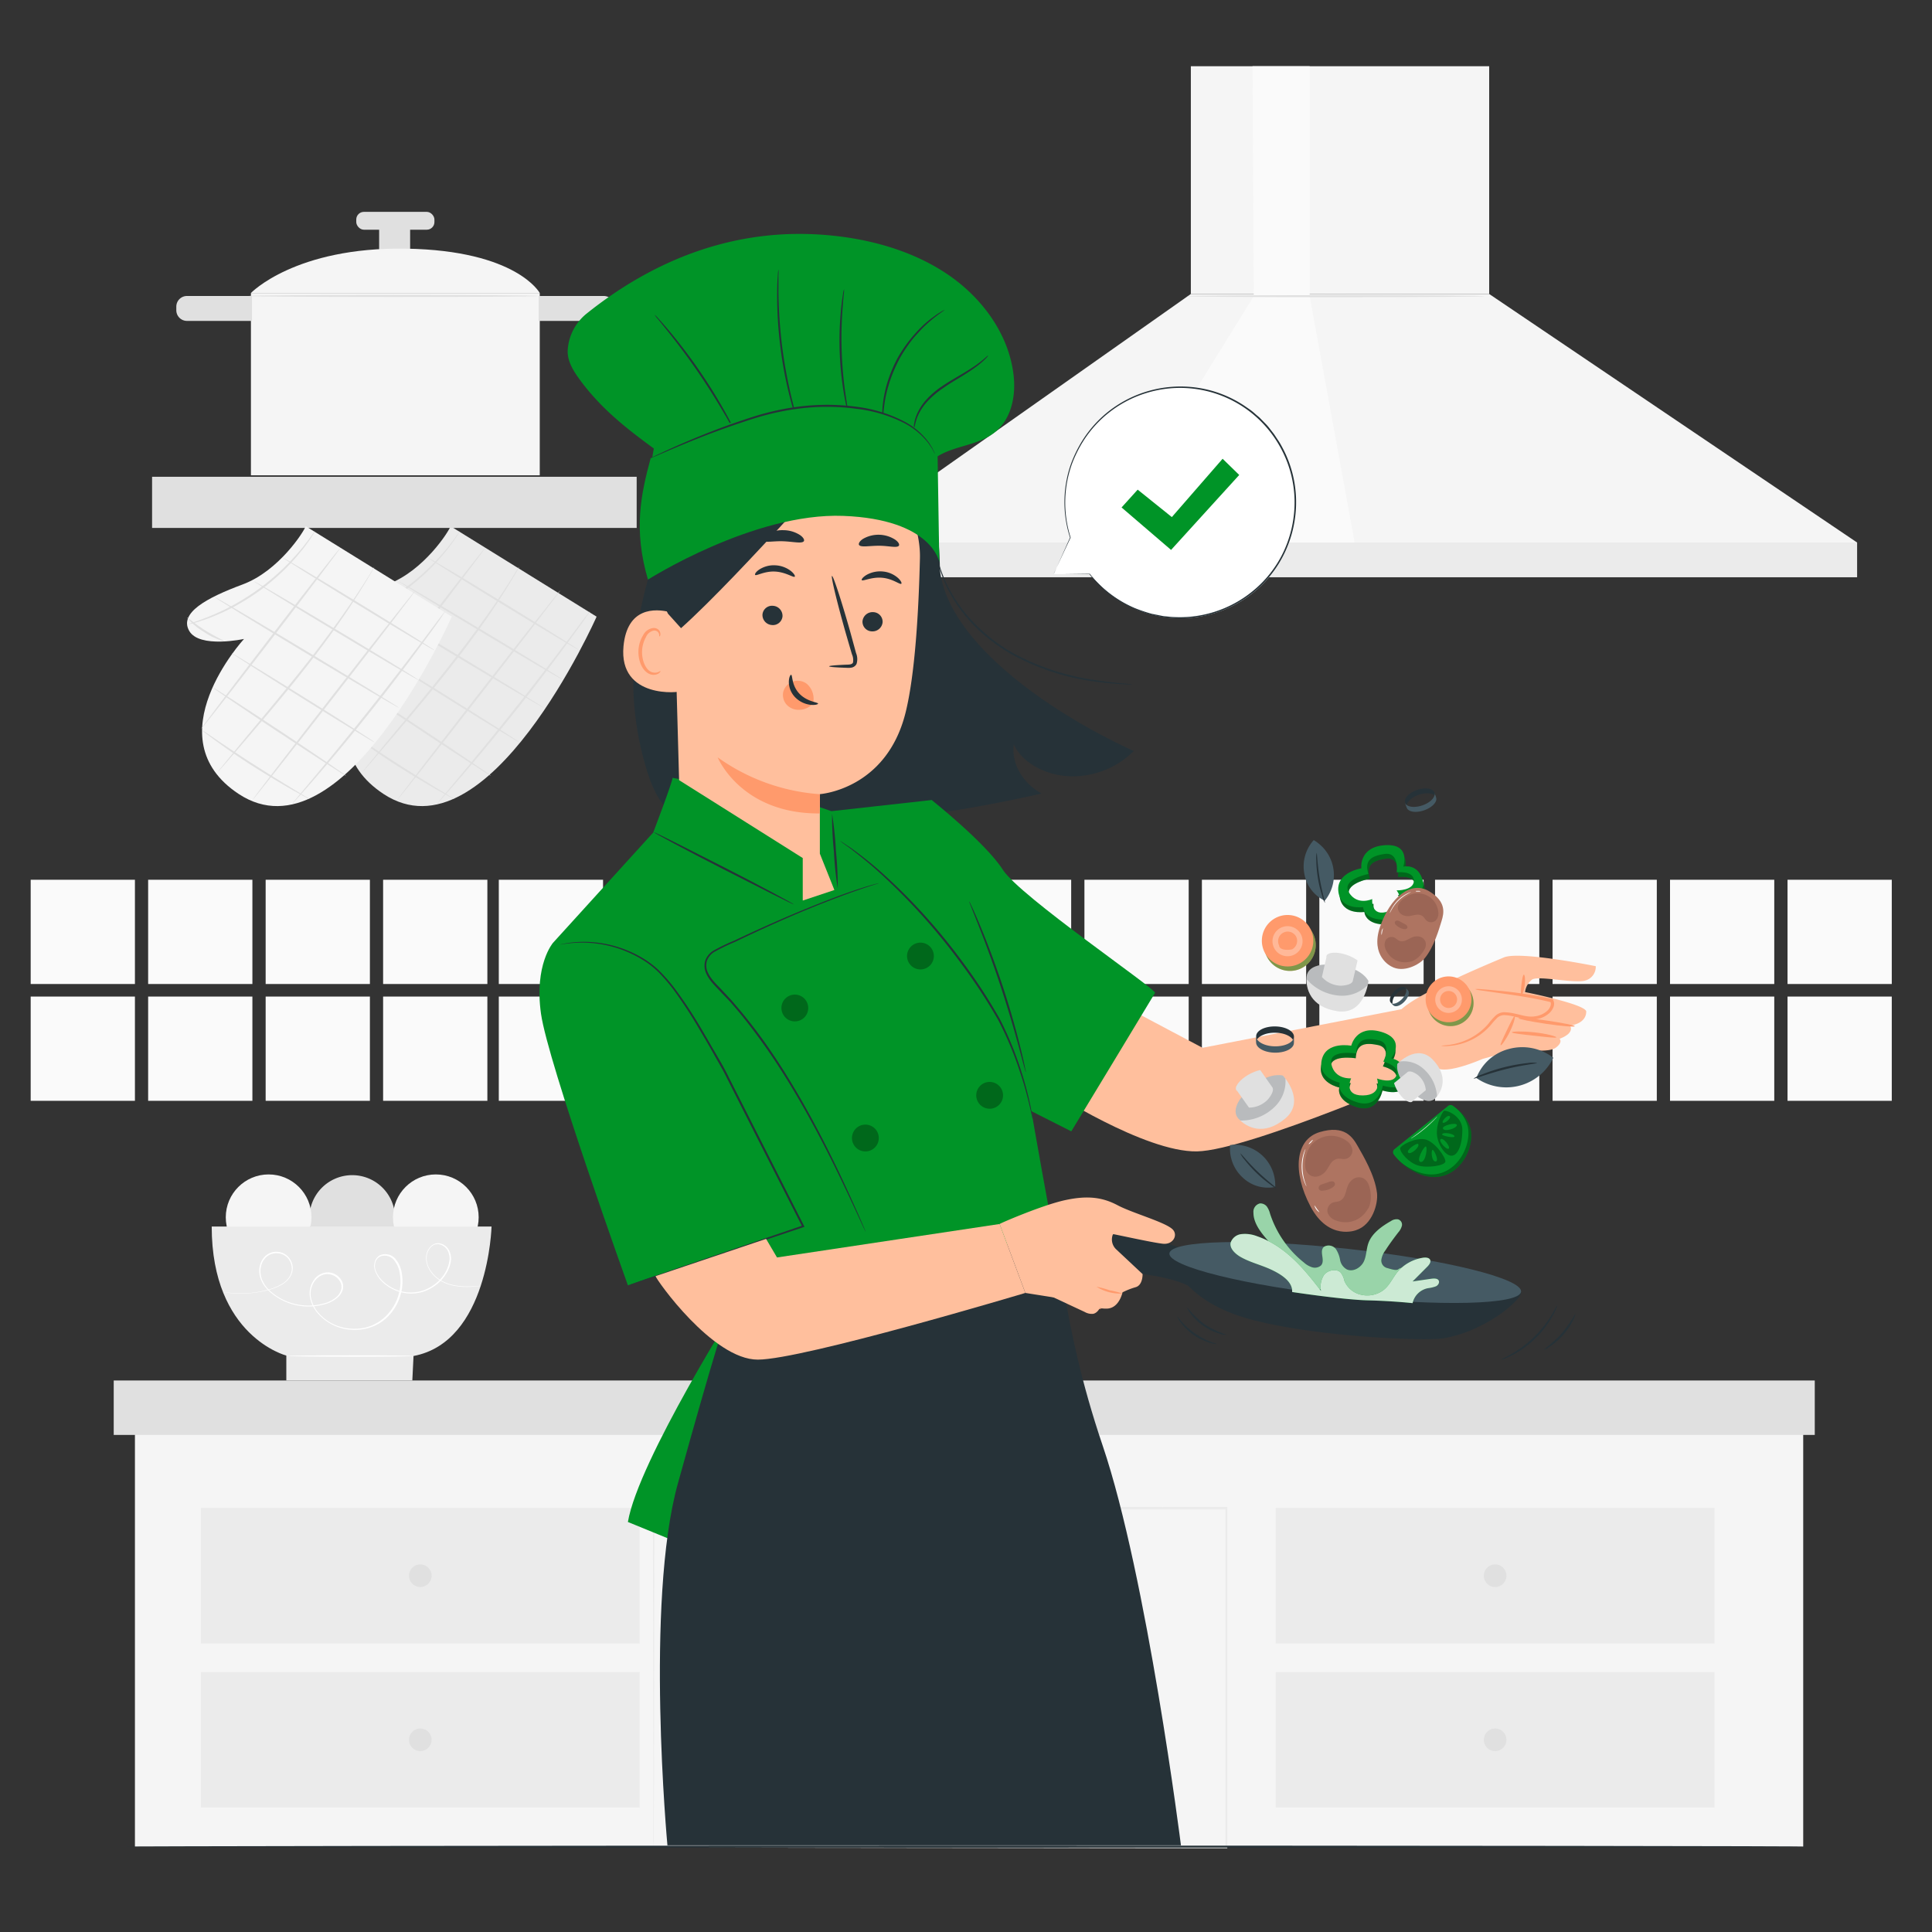<svg xmlns="http://www.w3.org/2000/svg" viewBox="0 0 500 500"><rect x="0" y="0" width="500" height="500" fill="#333333" stroke="none"/><g id="freepik--background-complete--inject-30"><path d="M116.6,136.18c-.38,1.28-6.92,11.58-16.34,15.08s-16.43,7.38-13.82,12,14.2,2.1,14.2,2.1-23.49,25.53-1.38,40.12c27,17.79,55.14-45.89,55.14-45.89Z" style="fill:#ebebeb"></path><path d="M150,168.32c-.07.12-9-5.18-19.85-11.83s-19.66-12.15-19.59-12.27,9,5.18,19.86,11.83S150,168.2,150,168.32Z" style="fill:#e0e0e0"></path><path d="M145.79,176c-.07.12-9.68-5.52-21.45-12.59s-21.25-12.9-21.18-13,9.67,5.51,21.45,12.58S145.86,175.83,145.79,176Z" style="fill:#e0e0e0"></path><path d="M140.75,183.19c-.07.12-10.85-6.22-24.08-14.16s-23.89-14.49-23.82-14.61,10.86,6.22,24.08,14.17S140.82,183.07,140.75,183.19Z" style="fill:#e0e0e0"></path><path d="M134.46,192.15c-.07.12-8.43-5-18.66-11.38S97.33,169.07,97.41,169s8.43,5,18.66,11.38S134.54,192,134.46,192.15Z" style="fill:#e0e0e0"></path><path d="M127.07,200.79c-.08.12-7.86-4.9-17.38-11.21S92.52,178.06,92.6,177.94s7.85,4.91,17.38,11.22S127.15,200.68,127.07,200.79Z" style="fill:#e0e0e0"></path><path d="M117.63,206.79a6.13,6.13,0,0,1-1.17-.55c-.75-.39-1.81-1-3.11-1.7-2.61-1.47-6.16-3.58-10-6s-7.24-4.81-9.66-6.57c-1.21-.88-2.18-1.6-2.84-2.12a7.56,7.56,0,0,1-1-.83,5.92,5.92,0,0,1,1.11.67l2.93,2c2.48,1.68,5.9,4,9.74,6.44s7.35,4.61,9.91,6.16l3,1.84A6.2,6.2,0,0,1,117.63,206.79Z" style="fill:#e0e0e0"></path><path d="M95.52,165.93a15.86,15.86,0,0,1-5.21-2.39,15.84,15.84,0,0,1-4.37-3.71c.11-.11,2,1.61,4.65,3.28S95.58,165.79,95.52,165.93Z" style="fill:#e0e0e0"></path><path d="M152.65,158.25a3.15,3.15,0,0,1-.34.55l-1.05,1.53c-.91,1.32-2.27,3.21-4,5.53-3.39,4.64-8.16,11-13.62,17.86s-10.55,12.95-14.31,17.3c-1.88,2.18-3.41,3.92-4.49,5.12l-1.25,1.36a3.08,3.08,0,0,1-.46.46,3.1,3.1,0,0,1,.39-.53l1.17-1.42,4.37-5.22c3.68-4.41,8.73-10.53,14.18-17.39s10.27-13.17,13.73-17.75l4.09-5.44c.47-.6.84-1.09,1.13-1.47A2.74,2.74,0,0,1,152.65,158.25Z" style="fill:#e0e0e0"></path><path d="M145,152.8c.11.09-9.26,12.31-20.92,27.3s-21.21,27.06-21.32,27,9.25-12.31,20.92-27.3S144.89,152.72,145,152.8Z" style="fill:#e0e0e0"></path><path d="M134.34,146.76a3,3,0,0,1-.3.61l-1,1.69c-.85,1.46-2.11,3.54-3.76,6.08-3.27,5.07-8.14,11.85-13.88,19.05s-11.15,13.54-15.07,18.12l-4.66,5.41-1.29,1.46a3,3,0,0,1-.47.48,3.39,3.39,0,0,1,.4-.55l1.21-1.51,4.54-5.52c3.84-4.65,9.22-11,14.94-18.21s10.64-13.92,14-18.93c1.68-2.5,3-4.56,3.89-6l1-1.64A3.57,3.57,0,0,1,134.34,146.76Z" style="fill:#e0e0e0"></path><path d="M125.6,141.75c.11.09-7.87,10.65-17.83,23.6s-18.12,23.37-18.23,23.28S97.41,178,107.37,165,125.48,141.66,125.6,141.75Z" style="fill:#e0e0e0"></path><path d="M119,137.46a10.24,10.24,0,0,1-.83,1.41c-.28.45-.64,1-1.09,1.6s-.93,1.31-1.53,2a56.54,56.54,0,0,1-4.44,4.95,61.59,61.59,0,0,1-6.2,5.28A60.86,60.86,0,0,1,98,157.06a56.61,56.61,0,0,1-6,2.76c-.88.36-1.7.61-2.41.85s-1.33.43-1.84.56a10.18,10.18,0,0,1-1.6.38,10.59,10.59,0,0,1,1.54-.57c.5-.16,1.11-.37,1.81-.64s1.5-.54,2.36-.92a59.3,59.3,0,0,0,6-2.84,65.17,65.17,0,0,0,6.81-4.33,60.35,60.35,0,0,0,10.66-10c.62-.71,1.12-1.4,1.58-2s.85-1.11,1.15-1.54A14.18,14.18,0,0,1,119,137.46Z" style="fill:#e0e0e0"></path><rect x="39.36" y="123.39" width="125.41" height="13.24" style="fill:#e0e0e0"></rect><path d="M79.11,136.18c-.38,1.28-6.91,11.58-16.33,15.08s-16.44,7.38-13.82,12,14.19,2.1,14.19,2.1-23.48,25.53-1.37,40.12c27,17.79,55.14-45.89,55.14-45.89Z" style="fill:#f5f5f5"></path><path d="M112.48,168.32c-.07.12-9-5.18-19.85-11.83S73,144.34,73,144.22s9,5.18,19.85,11.83S112.55,168.2,112.48,168.32Z" style="fill:#e0e0e0"></path><path d="M108.31,176c-.08.12-9.68-5.52-21.45-12.59s-21.25-12.9-21.18-13,9.67,5.51,21.44,12.58S108.38,175.83,108.31,176Z" style="fill:#e0e0e0"></path><path d="M103.27,183.19c-.08.12-10.86-6.22-24.08-14.16S55.3,154.54,55.37,154.42s10.85,6.22,24.08,14.17S103.34,183.07,103.27,183.19Z" style="fill:#e0e0e0"></path><path d="M97,192.15c-.08.12-8.43-5-18.66-11.38S59.85,169.07,59.92,169s8.43,5,18.67,11.38S97.05,192,97,192.15Z" style="fill:#e0e0e0"></path><path d="M89.59,200.79c-.08.12-7.86-4.9-17.38-11.21S55,178.06,55.11,177.94s7.86,4.91,17.38,11.22S89.66,200.68,89.59,200.79Z" style="fill:#e0e0e0"></path><path d="M80.15,206.79a6,6,0,0,1-1.18-.55c-.74-.39-1.8-1-3.11-1.7-2.6-1.47-6.16-3.58-10-6s-7.24-4.81-9.67-6.57c-1.21-.88-2.18-1.6-2.84-2.12a7,7,0,0,1-1-.83,6.33,6.33,0,0,1,1.11.67l2.93,2c2.47,1.68,5.9,4,9.74,6.44s7.35,4.61,9.91,6.16l3,1.84A6.77,6.77,0,0,1,80.15,206.79Z" style="fill:#e0e0e0"></path><path d="M58,165.93a15.86,15.86,0,0,1-5.21-2.39,15.84,15.84,0,0,1-4.37-3.71c.11-.11,2,1.61,4.64,3.28S58.1,165.79,58,165.93Z" style="fill:#e0e0e0"></path><path d="M115.17,158.25a4.23,4.23,0,0,1-.34.55l-1,1.53c-.92,1.32-2.27,3.21-4,5.53-3.39,4.64-8.17,11-13.62,17.86S85.65,196.67,81.89,201c-1.88,2.18-3.41,3.92-4.49,5.12l-1.25,1.36a3.8,3.8,0,0,1-.46.46,3.32,3.32,0,0,1,.38-.53c.31-.36.7-.84,1.18-1.42l4.36-5.22c3.69-4.41,8.74-10.53,14.19-17.39s10.27-13.17,13.73-17.75l4.09-5.44,1.13-1.47A2.74,2.74,0,0,1,115.17,158.25Z" style="fill:#e0e0e0"></path><path d="M107.52,152.8c.11.09-9.25,12.31-20.91,27.3s-21.21,27.06-21.32,27,9.25-12.31,20.91-27.3S107.41,152.72,107.52,152.8Z" style="fill:#e0e0e0"></path><path d="M96.86,146.76a3,3,0,0,1-.3.61c-.25.43-.57,1-1,1.69-.85,1.46-2.12,3.54-3.76,6.08C88.57,160.21,83.7,167,78,174.19S66.8,187.73,62.89,192.31l-4.66,5.41-1.29,1.46a3.7,3.7,0,0,1-.47.48,2.88,2.88,0,0,1,.39-.55l1.22-1.51,4.53-5.52c3.85-4.65,9.22-11,15-18.21s10.63-13.92,14-18.93c1.68-2.5,3-4.56,3.89-6l1-1.64A3.57,3.57,0,0,1,96.86,146.76Z" style="fill:#e0e0e0"></path><path d="M88.11,141.75c.11.09-7.87,10.65-17.82,23.6s-18.12,23.37-18.23,23.28S59.92,178,69.88,165,88,141.66,88.11,141.75Z" style="fill:#e0e0e0"></path><path d="M81.53,137.46a9.84,9.84,0,0,1-.84,1.41c-.28.45-.63,1-1.08,1.6s-.93,1.31-1.54,2a53.47,53.47,0,0,1-4.44,4.95,61.42,61.42,0,0,1-6.19,5.28,61.76,61.76,0,0,1-6.89,4.33,55.8,55.8,0,0,1-6,2.76c-.87.36-1.69.61-2.4.85s-1.33.43-1.84.56a10.18,10.18,0,0,1-1.6.38A10,10,0,0,1,50.2,161c.5-.16,1.11-.37,1.81-.64s1.5-.54,2.36-.92a60.35,60.35,0,0,0,6-2.84,65.17,65.17,0,0,0,6.81-4.33,64.33,64.33,0,0,0,6.16-5.2,61.51,61.51,0,0,0,4.49-4.83c.62-.71,1.12-1.4,1.59-2s.84-1.11,1.15-1.54A12.24,12.24,0,0,1,81.53,137.46Z" style="fill:#e0e0e0"></path><rect x="98.12" y="57.14" width="8.02" height="8.02" style="fill:#e0e0e0"></rect><rect x="64.94" y="75.83" width="74.75" height="47.18" style="fill:#f5f5f5"></rect><path d="M64.94,75.83s11.45-11.95,40.14-11.48,34.61,11.48,34.61,11.48Z" style="fill:#f5f5f5"></path><path d="M139.4,76.6c0,.14-16.8.25-37.52.25s-37.54-.11-37.54-.25,16.8-.26,37.54-.26S139.4,76.46,139.4,76.6Z" style="fill:#e0e0e0"></path><path d="M139.4,76.6h16.83A2.76,2.76,0,0,1,159,79.36v.93a2.76,2.76,0,0,1-2.76,2.76H139.4a0,0,0,0,1,0,0V76.6A0,0,0,0,1,139.4,76.6Z" style="fill:#e0e0e0"></path><path d="M45.63,76.6H62.46a2.76,2.76,0,0,1,2.76,2.76v.93a2.76,2.76,0,0,1-2.76,2.76H45.63a0,0,0,0,1,0,0V76.6A0,0,0,0,1,45.63,76.6Z" transform="translate(110.85 159.65) rotate(180)" style="fill:#e0e0e0"></path><rect x="92.2" y="54.83" width="20.23" height="4.62" rx="1.98" style="fill:#e0e0e0"></rect><rect x="34.92" y="362.08" width="431.75" height="115.82" style="fill:#f5f5f5"></rect><rect x="29.43" y="357.27" width="440.23" height="14.09" style="fill:#e0e0e0"></rect><rect x="51.99" y="390.26" width="113.56" height="35.07" style="fill:#ebebeb"></rect><circle cx="108.77" cy="407.79" r="2.93" style="fill:#e0e0e0"></circle><rect x="51.99" y="432.72" width="113.56" height="35.07" style="fill:#ebebeb"></rect><circle cx="108.77" cy="450.26" r="2.93" style="fill:#e0e0e0"></circle><rect x="330.16" y="390.26" width="113.56" height="35.07" style="fill:#ebebeb"></rect><circle cx="386.94" cy="407.79" r="2.93" style="fill:#e0e0e0"></circle><rect x="330.16" y="432.72" width="113.56" height="35.07" style="fill:#ebebeb"></rect><circle cx="386.94" cy="450.26" r="2.93" style="fill:#e0e0e0"></circle><path d="M169.08,478.1s0-.52,0-1.54l0-4.57c0-4,0-9.95,0-17.55,0-15.25-.07-37.23-.11-64.18v-.2h.2L317.35,390h.27v.26c0,31.1,0,60.8,0,87.84v.24h-.24l-106.84-.12L180,478.16l-8.1,0-2.08,0h-.7l.73,0h2.1l8.16,0,30.61-.06,106.68-.12-.24.24c0-27,0-56.74,0-87.84l.26.26h0l-148.27-.06.2-.2c0,26.9-.08,48.84-.1,64.06,0,7.61,0,13.55-.05,17.59l0,4.6C169.1,477.55,169.08,478.1,169.08,478.1Z" style="fill:#ebebeb"></path><path d="M102.24,315.21a11.09,11.09,0,1,1-11.08-11.08A11.08,11.08,0,0,1,102.24,315.21Z" style="fill:#e0e0e0"></path><circle cx="112.79" cy="315.03" r="11.09" style="fill:#f5f5f5"></circle><circle cx="69.52" cy="315.03" r="11.09" style="fill:#f5f5f5"></circle><path d="M54.79,317.42h72.42s-.75,29.86-20.19,33.51l-.31,6.34H74.1v-6.45S54.79,345.87,54.79,317.42Z" style="fill:#ebebeb"></path><path d="M107,350.93c0,.11-7.39.19-16.51.19S74,351,74,350.93s7.39-.19,16.51-.19S107,350.83,107,350.93Z" style="fill:#fff"></path><path d="M124.4,332.8s-.15,0-.46.06l-1.37.12a18.19,18.19,0,0,1-5.25-.26,10.69,10.69,0,0,1-3.55-1.41,8.09,8.09,0,0,1-3-3.38,6.11,6.11,0,0,1-.51-2.5,4.44,4.44,0,0,1,.92-2.55,3.11,3.11,0,0,1,1.13-.9,2.66,2.66,0,0,1,1.48-.2,3.51,3.51,0,0,1,2.42,1.78,4.71,4.71,0,0,1,.42,3.14,8.7,8.7,0,0,1-1.25,3.07,10.89,10.89,0,0,1-5.39,4.36,10.43,10.43,0,0,1-7.4-.08A11.12,11.12,0,0,1,99.23,332,7.39,7.39,0,0,1,97,328.66a3.61,3.61,0,0,1,0-2.11,2.77,2.77,0,0,1,1.33-1.69,3.46,3.46,0,0,1,4,.92,7.55,7.55,0,0,1,1.69,4,12.13,12.13,0,0,1-.13,4.41,12.9,12.9,0,0,1-4.68,7.58,11.71,11.71,0,0,1-4.16,2,13.19,13.19,0,0,1-4.69.32,12.41,12.41,0,0,1-8.13-4.22,8.78,8.78,0,0,1-2-4.11,5.88,5.88,0,0,1,.92-4.38,4.48,4.48,0,0,1,3.82-2.1,4.19,4.19,0,0,1,3.56,2.36,3.13,3.13,0,0,1,.15,2.19,4.27,4.27,0,0,1-1.14,1.82,8.29,8.29,0,0,1-3.68,1.93,15.1,15.1,0,0,1-14.4-3.6,8.32,8.32,0,0,1-2-3,5.87,5.87,0,0,1-.2-3.44,4.87,4.87,0,0,1,1.78-2.79,4.21,4.21,0,0,1,3.07-.75,4.1,4.1,0,0,1,2.65,1.46,4.38,4.38,0,0,1,1,2.69,4.33,4.33,0,0,1-.85,2.57A6.37,6.37,0,0,1,73,332.44a15.13,15.13,0,0,1-4.25,1.6,27.94,27.94,0,0,1-3.76.62,25.45,25.45,0,0,1-5.27,0,18.06,18.06,0,0,1-1.81-.27l.46.05,1.36.15a27.94,27.94,0,0,0,5.25,0,26.79,26.79,0,0,0,3.73-.66,14.7,14.7,0,0,0,4.18-1.6,6.36,6.36,0,0,0,1.84-1.64,4.06,4.06,0,0,0,.79-2.43,4.17,4.17,0,0,0-.94-2.54,3.77,3.77,0,0,0-2.48-1.35,3.94,3.94,0,0,0-2.87.7,4.62,4.62,0,0,0-1.67,2.64,5.64,5.64,0,0,0,.2,3.27,8.1,8.1,0,0,0,1.89,2.88,14.84,14.84,0,0,0,14.09,3.49,8,8,0,0,0,3.52-1.85,3.92,3.92,0,0,0,1-1.67,2.82,2.82,0,0,0-.14-1.94,3.84,3.84,0,0,0-3.25-2.15,3.55,3.55,0,0,0-2,.51,4.75,4.75,0,0,0-1.52,1.44,5.52,5.52,0,0,0-.87,4.11,8.43,8.43,0,0,0,1.92,3.93,12,12,0,0,0,7.89,4.08,12.83,12.83,0,0,0,4.54-.3,11.48,11.48,0,0,0,4-2,12.61,12.61,0,0,0,4.55-7.37,11.59,11.59,0,0,0,.13-4.27,7.2,7.2,0,0,0-1.59-3.81,3.11,3.11,0,0,0-3.6-.84,2.45,2.45,0,0,0-1.16,1.47,3.39,3.39,0,0,0,0,1.92,7.19,7.19,0,0,0,2.18,3.18,10.7,10.7,0,0,0,3.25,2,10.13,10.13,0,0,0,7.17.09,10.68,10.68,0,0,0,5.26-4.21,8.77,8.77,0,0,0,1.22-3,4.46,4.46,0,0,0-.38-3,3.28,3.28,0,0,0-2.23-1.66,2.44,2.44,0,0,0-1.34.17,2.9,2.9,0,0,0-1,.83,4.16,4.16,0,0,0-.88,2.41,5.68,5.68,0,0,0,.47,2.4,8,8,0,0,0,2.91,3.32,10.45,10.45,0,0,0,3.48,1.42,18.41,18.41,0,0,0,5.22.32l1.36-.08Z" style="fill:#fff"></path><rect x="308.19" y="17.14" width="77.21" height="58.94" style="fill:#f5f5f5"></rect><polygon points="216.91 140.4 308.19 76.08 385.4 76.08 480.61 140.4 480.61 149.36 216.91 149.36 216.91 140.4" style="fill:#f5f5f5"></polygon><rect x="216.91" y="140.4" width="263.7" height="8.97" style="fill:#ebebeb"></rect><polygon points="324.47 76.65 285.04 140.4 350.58 140.4 338.94 76.65 338.94 17.14 324.15 17.14 324.47 76.65" style="fill:#fafafa"></polygon><path d="M384.3,76.65c0,.14-17.28.26-38.6.26s-38.61-.12-38.61-.26,17.28-.26,38.61-.26S384.3,76.51,384.3,76.65Z" style="fill:#e0e0e0"></path><rect x="7.94" y="227.68" width="26.98" height="26.98" style="fill:#fafafa"></rect><rect x="7.94" y="257.91" width="26.98" height="26.98" style="fill:#fafafa"></rect><rect x="38.34" y="227.68" width="26.98" height="26.98" style="fill:#fafafa"></rect><rect x="38.34" y="257.91" width="26.98" height="26.98" style="fill:#fafafa"></rect><rect x="68.75" y="227.68" width="26.98" height="26.98" style="fill:#fafafa"></rect><rect x="68.75" y="257.91" width="26.98" height="26.98" style="fill:#fafafa"></rect><rect x="99.15" y="227.68" width="26.98" height="26.98" style="fill:#fafafa"></rect><rect x="99.15" y="257.91" width="26.98" height="26.98" style="fill:#fafafa"></rect><rect x="129.09" y="227.68" width="26.98" height="26.98" style="fill:#fafafa"></rect><rect x="129.09" y="257.91" width="26.98" height="26.98" style="fill:#fafafa"></rect><rect x="159.49" y="227.68" width="26.98" height="26.98" style="fill:#fafafa"></rect><rect x="159.49" y="257.91" width="26.98" height="26.98" style="fill:#fafafa"></rect><rect x="189.9" y="227.68" width="26.98" height="26.98" style="fill:#fafafa"></rect><rect x="189.9" y="257.91" width="26.98" height="26.98" style="fill:#fafafa"></rect><rect x="220.3" y="227.68" width="26.98" height="26.98" style="fill:#fafafa"></rect><rect x="220.3" y="257.91" width="26.98" height="26.98" style="fill:#fafafa"></rect><rect x="250.24" y="227.68" width="26.98" height="26.98" style="fill:#fafafa"></rect><rect x="250.24" y="257.91" width="26.98" height="26.98" style="fill:#fafafa"></rect><rect x="280.65" y="227.68" width="26.98" height="26.98" style="fill:#fafafa"></rect><rect x="280.65" y="257.91" width="26.98" height="26.98" style="fill:#fafafa"></rect><rect x="311.05" y="227.68" width="26.98" height="26.98" style="fill:#fafafa"></rect><rect x="311.05" y="257.91" width="26.98" height="26.98" style="fill:#fafafa"></rect><rect x="341.45" y="227.68" width="26.98" height="26.98" style="fill:#fafafa"></rect><rect x="341.45" y="257.91" width="26.98" height="26.98" style="fill:#fafafa"></rect><rect x="371.39" y="227.68" width="26.98" height="26.98" style="fill:#fafafa"></rect><rect x="371.39" y="257.91" width="26.98" height="26.98" style="fill:#fafafa"></rect><rect x="401.8" y="227.68" width="26.98" height="26.98" style="fill:#fafafa"></rect><rect x="401.8" y="257.91" width="26.98" height="26.98" style="fill:#fafafa"></rect><rect x="432.2" y="227.68" width="26.98" height="26.98" style="fill:#fafafa"></rect><rect x="432.2" y="257.91" width="26.98" height="26.98" style="fill:#fafafa"></rect><rect x="462.61" y="227.68" width="26.98" height="26.98" style="fill:#fafafa"></rect><rect x="462.61" y="257.91" width="26.98" height="26.98" style="fill:#fafafa"></rect></g><g id="freepik--Table--inject-30"><path d="M468.62,477.9c0,.14-97.89.26-218.61.26S31.38,478,31.38,477.9s97.86-.26,218.63-.26S468.62,477.76,468.62,477.9Z" style="fill:#263238"></path></g><g id="freepik--speech-bubble--inject-30"><path d="M272.66,148.58l9.36-.05a29.94,29.94,0,1,0-5-9.47h0Z" style="fill:#fff"></path><path d="M272.66,148.58s.11-.21.3-.63l.85-1.82c.75-1.61,1.85-4,3.27-7l-.16,0h0a.1.1,0,0,0,.13,0,.11.11,0,0,0,0-.11,29.81,29.81,0,0,1-.81-14.69,29.48,29.48,0,0,1,1.24-4.43,33.2,33.2,0,0,1,2.1-4.46,29.58,29.58,0,0,1,17.16-13.75,29.57,29.57,0,0,1,34.57,14,29.5,29.5,0,0,1,3.72,13.79,30.26,30.26,0,0,1-2.86,13.34,29.19,29.19,0,0,1-7.92,10.12,29.78,29.78,0,0,1-21.28,6.7l-1.26-.13a7.27,7.27,0,0,1-1.24-.18l-2.4-.48a40.32,40.32,0,0,1-4.39-1.48,29.79,29.79,0,0,1-11.64-8.87.09.09,0,0,0-.07,0l-6.93.09-1.81,0-.62,0H275l7,0-.07,0a29.7,29.7,0,0,0,11.67,9,43.36,43.36,0,0,0,4.43,1.52l2.42.5a7.24,7.24,0,0,0,1.25.18l1.28.13a30.07,30.07,0,0,0,10.88-1.09,30.41,30.41,0,0,0,10.66-5.62,29.47,29.47,0,0,0,8-10.25,30.49,30.49,0,0,0,2.91-13.52,29.85,29.85,0,0,0-3.76-14,15.36,15.36,0,0,0-.94-1.56l-1-1.51L328.67,111a12.69,12.69,0,0,0-1.17-1.36l-1.25-1.28c-.4-.44-.89-.78-1.33-1.18s-.89-.78-1.36-1.12l-1.45-1a29.6,29.6,0,0,0-12.69-4.78A30.17,30.17,0,0,0,286.24,107a29.81,29.81,0,0,0-6.89,8.32,33.17,33.17,0,0,0-2.1,4.51,28.84,28.84,0,0,0-1.23,4.48,29.75,29.75,0,0,0,.9,14.8l.17-.08h0a.09.09,0,0,0-.13,0,.08.08,0,0,0,0,0l-3.19,7.15c-.35.79-.62,1.4-.8,1.82S272.66,148.58,272.66,148.58Z" style="fill:#263238"></path><polygon points="290.26 131.33 294.43 126.72 303.27 133.82 316.41 118.73 320.71 122.92 303.07 142.32 290.26 131.33" style="fill:#009427"></polygon></g><g id="freepik--Character--inject-30"><path d="M243.09,145.48,167.69,150c-4.69,16.74-5.37,32.9-.24,49.48,1.47,4.73,3.63,9.73,8.6,12.48,4.45,2.46,10.23,2.61,15.65,2.55a368.86,368.86,0,0,0,77.87-9.14c-5-2.77-7.86-7.84-7.2-12.73,2.15,4.78,8.28,8.06,14.6,8.26a22.35,22.35,0,0,0,16.44-6.54C272,184.57,243.6,165.41,243.09,145.48Z" style="fill:#263238"></path><path d="M293,177.13a2.48,2.48,0,0,1-.65,0c-.43,0-1.06,0-1.88-.06-1.63-.08-4-.26-6.88-.65a61.27,61.27,0,0,1-21.62-7A44.79,44.79,0,0,1,252,161.8a38.19,38.19,0,0,1-6.12-8.23,31.74,31.74,0,0,1-2.67-6.38,16.56,16.56,0,0,1-.46-1.82,5.1,5.1,0,0,1-.12-.64s.27.86.77,2.4a34.21,34.21,0,0,0,2.81,6.26,38.81,38.81,0,0,0,6.14,8.08,45.21,45.21,0,0,0,9.85,7.56,63.22,63.22,0,0,0,21.42,7c2.87.44,5.21.68,6.84.82l1.86.16A3.16,3.16,0,0,1,293,177.13Z" style="fill:#263238"></path><path d="M306,323c-.27.07-22.23-6.91-22.23-6.91l-6.91,5.45,18.83,8.18s8.31.95,12.3,3.3S306,323,306,323Z" style="fill:#263238"></path><path d="M302.64,324.36a5,5,0,0,0,.14.61c.64,2.29,3.77,10.47,16.77,15.19,15.22,5.52,48.4,7.06,53.9,6.2,10.66-1.68,20.61-10,20.2-12.07" style="fill:#263238"></path><path d="M393.65,334.29c-.37,3.38-21,3.9-46.18,1.16s-45.2-7.71-44.83-11.09,21-3.91,46.17-1.16S394,330.9,393.65,334.29Z" style="fill:#455a64"></path><path d="M361.73,331.93c1.67-1.68,4-2.68,2.8-4.63-.34.66-2,.65-2.59,1.16s-2.19-.1-3-.31a2,2,0,0,1-1.45-2.13,5.35,5.35,0,0,1,1.08-2.47c1-1.57,2.14-3.1,3.3-4.61a4.15,4.15,0,0,0,.95-1.77,1.42,1.42,0,0,0-1-1.6A2.55,2.55,0,0,0,360,316c-2.49,1.41-4.93,3.2-5.84,5.67-.57,1.55-.49,3.26-1.19,4.78s-2.69,2.82-4.37,2.09a3.52,3.52,0,0,1-1.79-2.47,7.26,7.26,0,0,0-1.1-2.84,2.39,2.39,0,0,0-3-.6c-1.48,1.12.41,3.58-.86,4.89a2.44,2.44,0,0,1-2.31.44,5.74,5.74,0,0,1-2.07-1.21,26.78,26.78,0,0,1-8.79-12.66,5.65,5.65,0,0,0-.78-1.78,2.14,2.14,0,0,0-1.84-.86,2.21,2.21,0,0,0-1.67,2.37c0,2.87,2.1,5.38,4.11,7.65l7,7.84L338.6,333l13.58,3,9.2-1.9Z" style="fill:#009427"></path><g style="opacity:0.6"><path d="M361.73,331.93c1.67-1.68,4-2.68,2.8-4.63-.34.66-2,.65-2.59,1.16s-2.19-.1-3-.31a2,2,0,0,1-1.45-2.13,5.35,5.35,0,0,1,1.08-2.47c1-1.57,2.14-3.1,3.3-4.61a4.15,4.15,0,0,0,.95-1.77,1.42,1.42,0,0,0-1-1.6A2.55,2.55,0,0,0,360,316c-2.49,1.41-4.93,3.2-5.84,5.67-.57,1.55-.49,3.26-1.19,4.78s-2.69,2.82-4.37,2.09a3.52,3.52,0,0,1-1.79-2.47,7.26,7.26,0,0,0-1.1-2.84,2.39,2.39,0,0,0-3-.6c-1.48,1.12.41,3.58-.86,4.89a2.44,2.44,0,0,1-2.31.44,5.74,5.74,0,0,1-2.07-1.21,26.78,26.78,0,0,1-8.79-12.66,5.65,5.65,0,0,0-.78-1.78,2.14,2.14,0,0,0-1.84-.86,2.21,2.21,0,0,0-1.67,2.37c0,2.87,2.1,5.38,4.11,7.65l7,7.84L338.6,333l13.58,3,9.2-1.9Z" style="fill:#fff"></path></g><path d="M365.58,337.25a5.05,5.05,0,0,1,4-3.87,8.73,8.73,0,0,0,2.06-.49c.62-.31,1-1.05.65-1.57s-1.26-.47-1.95-.37l-4.76.69,3.84-3.85c.5-.51,1-1.21.67-1.8s-1.29-.59-2-.46a10.78,10.78,0,0,0-6.3,3.5c-1.35,1.6-2.11,3.6-3.83,4.9a7,7,0,0,1-5.78,1.13,6.08,6.08,0,0,1-4.26-3.61,5.16,5.16,0,0,0-.95-2.12c-1.09-1.09-3.31-.62-4.27.56a5.63,5.63,0,0,0-.83,4.19c-4.37-5.69-9.24-11.63-16.53-14.14a8.55,8.55,0,0,0-4-.56,3.31,3.31,0,0,0-2.87,2.26c-.25,1.38,1,2.65,2.26,3.46,2.49,1.54,5.54,2.21,8.23,3.47s5.61,3.14,5.44,5.8c0,0,13.13,2,19.62,2.16S365.58,337.25,365.58,337.25Z" style="fill:#009427"></path><g style="opacity:0.8"><path d="M365.58,337.25a5.05,5.05,0,0,1,4-3.87,8.73,8.73,0,0,0,2.06-.49c.62-.31,1-1.05.65-1.57s-1.26-.47-1.95-.37l-4.76.69,3.84-3.85c.5-.51,1-1.21.67-1.8s-1.29-.59-2-.46a10.78,10.78,0,0,0-6.3,3.5c-1.35,1.6-2.11,3.6-3.83,4.9a7,7,0,0,1-5.78,1.13,6.08,6.08,0,0,1-4.26-3.61,5.16,5.16,0,0,0-.95-2.12c-1.09-1.09-3.31-.62-4.27.56a5.63,5.63,0,0,0-.83,4.19c-4.37-5.69-9.24-11.63-16.53-14.14a8.55,8.55,0,0,0-4-.56,3.31,3.31,0,0,0-2.87,2.26c-.25,1.38,1,2.65,2.26,3.46,2.49,1.54,5.54,2.21,8.23,3.47s5.61,3.14,5.44,5.8c0,0,13.13,2,19.62,2.16S365.58,337.25,365.58,337.25Z" style="fill:#fff"></path></g><path d="M317.51,345.46a5,5,0,0,1-1.89-.32,14.29,14.29,0,0,1-4.18-2,14.49,14.49,0,0,1-3.33-3.22,5.22,5.22,0,0,1-.95-1.67,26.5,26.5,0,0,0,4.58,4.47A25.88,25.88,0,0,0,317.51,345.46Z" style="fill:#263238"></path><path d="M315,347.82a5,5,0,0,1-1.9-.32,14.14,14.14,0,0,1-4.17-2,14.29,14.29,0,0,1-3.33-3.22,5.22,5.22,0,0,1-.95-1.67A19.65,19.65,0,0,0,315,347.82Z" style="fill:#263238"></path><path d="M403,337.88s-.05.29-.25.77a18,18,0,0,1-1,2,25.36,25.36,0,0,1-10.39,10.07,17.78,17.78,0,0,1-2,.9,2.61,2.61,0,0,1-.78.23c0-.08,1-.54,2.63-1.46a29,29,0,0,0,10.24-9.92C402.39,338.89,402.87,337.84,403,337.88Z" style="fill:#263238"></path><path d="M407.75,339.94a5.14,5.14,0,0,1-.66,1.77,17.52,17.52,0,0,1-2.55,3.78,17.85,17.85,0,0,1-3.43,3,5.32,5.32,0,0,1-1.68.88,43.74,43.74,0,0,0,4.72-4.24A41.72,41.72,0,0,0,407.75,339.94Z" style="fill:#263238"></path><path d="M383.68,274.05l9.28-2.57s7.67,1.15,9.65-.32,1-2.32,1-2.32c4.18-1.57,2.69-3.43,2.69-3.43s4.15-.32,4.22-3.59c.05-1.91-15.83-5.07-15.83-5.07a4.72,4.72,0,0,1,1.77-3.21c1.62-1.16,11,1.08,13.85.21a3.68,3.68,0,0,0,2.67-3.7s-19.64-4-23.78-2.27-24,10-27,14l6.61,13.77a31.84,31.84,0,0,0,3.69,1.1C375.81,277.56,383.68,274.05,383.68,274.05Z" style="fill:#ffbf9d"></path><path d="M373,270.65c0-.08.76-.06,2.11-.25a16.46,16.46,0,0,0,5.43-1.74,15.85,15.85,0,0,0,3.21-2.24,14.17,14.17,0,0,0,1.52-1.57,17.09,17.09,0,0,1,1.59-1.82,3.44,3.44,0,0,1,2.5-1.07,14.68,14.68,0,0,1,2.66.36c1.76.37,3.48,1,5.24.7a5.83,5.83,0,0,0,3.05-1.32c.81-.68,1.32-1.8.9-2.51l.25.19c-5.59-1.36-10.58-1.95-14.1-2.47l-4.14-.6a6.05,6.05,0,0,1-1.48-.32,6.48,6.48,0,0,1,1.51,0c1,.07,2.39.19,4.17.37a110.75,110.75,0,0,1,14.24,2.18l.16,0,.09.15a2.24,2.24,0,0,1,.1,2,4.06,4.06,0,0,1-1.13,1.57,6.48,6.48,0,0,1-3.51,1.54,9.08,9.08,0,0,1-2.9-.12l-2.63-.6a13.3,13.3,0,0,0-2.48-.37,2.69,2.69,0,0,0-2,.83,19.77,19.77,0,0,0-1.54,1.73,17.69,17.69,0,0,1-1.62,1.62,15.65,15.65,0,0,1-3.42,2.24,15.5,15.5,0,0,1-5.67,1.54A6.62,6.62,0,0,1,373,270.65Z" style="fill:#ff9a6c"></path><path d="M392,263c.22.08-.23,1.93-1.25,4s-2.17,3.63-2.37,3.5.61-1.81,1.6-3.87S391.77,262.88,392,263Z" style="fill:#ff9a6c"></path><path d="M402.78,268.46c0,.24-2.62-.07-5.79-.42s-5.74-.62-5.73-.87,2.62-.34,5.83,0S402.82,268.23,402.78,268.46Z" style="fill:#ff9a6c"></path><path d="M407.55,265.58c0,.24-3.32,0-7.34-.6s-7.25-1.23-7.22-1.46,3.32,0,7.34.6S407.58,265.35,407.55,265.58Z" style="fill:#ff9a6c"></path><path d="M394.37,252.24c.24,0,.41,1.2.24,2.66s-.63,2.58-.86,2.53-.17-1.22,0-2.63S394.13,252.24,394.37,252.24Z" style="fill:#ff9a6c"></path><path d="M284,256.74l27.21,14.43,53.09-10.3,7.55,15.61s-48.53,21.26-62.08,21.5-38.19-15.75-38.19-15.75Z" style="fill:#ffbf9d"></path><path d="M349.61,271.88s-6.45-1.25-7.62,3.57,4.62,6,4.62,6-1.06,3.33,4.51,5.07,6.66-4.31,6.66-4.31,5.24,1.72,5.64-1.66c.59-5-3.48-5.41-3.48-5.41s4-4.9-2.55-6.84S349.61,271.88,349.61,271.88Zm7-1.43c3.79.8,1.29,5.53,1.29,5.53s4.29,1,3.45,3.51-5.08.88-5.08.88,1.55,4.32-3.64,4.37-3.05-4.42-3.05-4.42-4.22.39-5.12-3.62,6.4-2.82,6.4-2.82C351.05,270.48,352.78,269.65,356.58,270.45Z" style="fill:#009427"></path><g style="opacity:0.3"><path d="M349.61,271.88s-6.45-1.25-7.62,3.57,4.62,6,4.62,6-1.06,3.33,4.51,5.07,6.66-4.31,6.66-4.31,5.24,1.72,5.64-1.66c.59-5-3.48-5.41-3.48-5.41s4-4.9-2.55-6.84S349.61,271.88,349.61,271.88Zm7-1.43c3.79.8,1.29,5.53,1.29,5.53s4.29,1,3.45,3.51-5.08.88-5.08.88,1.55,4.32-3.64,4.37-3.05-4.42-3.05-4.42-4.22.39-5.12-3.62,6.4-2.82,6.4-2.82C351.05,270.48,352.78,269.65,356.58,270.45Z"></path></g><path d="M349.7,270.63s-6.44-1.25-7.61,3.57,4.62,6,4.62,6-1.07,3.33,4.51,5.07,6.66-4.31,6.66-4.31,5.25,1.72,5.64-1.65c.59-5-3.48-5.41-3.48-5.41s4-4.9-2.55-6.85S349.7,270.63,349.7,270.63Zm7-1.43c3.8.81,1.3,5.54,1.3,5.54s4.29,1,3.44,3.5-5.07.88-5.07.88,1.55,4.32-3.65,4.38-3.05-4.43-3.05-4.43-4.21.39-5.11-3.62,6.39-2.81,6.39-2.81c.2-3.4,1.95-4.24,5.75-3.44Z" style="fill:#009427"></path><path d="M352.64,225.92s-6.49,1-5.94,6,6.4,4.09,6.4,4.09.13,3.49,6,3.23,4.79-6.33,4.79-6.33,5.51-.17,4.73-3.48c-1.15-4.9-5.12-3.9-5.12-3.9s2.11-6-4.73-5.56S352.64,225.92,352.64,225.92Zm6.06-3.71c3.84-.55,3.11,4.75,3.11,4.75s4.36-.55,4.43,2.12-4.47,2.56-4.47,2.56,2.94,3.53-1.93,5.36-4.38-3.12-4.38-3.12-3.83,1.81-6-1.66,5.05-4.83,5.05-4.83C353.52,224.12,354.86,222.74,358.7,222.21Z" style="fill:#009427"></path><g style="opacity:0.3"><path d="M352.64,225.92s-6.49,1-5.94,6,6.4,4.09,6.4,4.09.13,3.49,6,3.23,4.79-6.33,4.79-6.33,5.51-.17,4.73-3.48c-1.15-4.9-5.12-3.9-5.12-3.9s2.11-6-4.73-5.56S352.64,225.92,352.64,225.92Zm6.06-3.71c3.84-.55,3.11,4.75,3.11,4.75s4.36-.55,4.43,2.12-4.47,2.56-4.47,2.56,2.94,3.53-1.93,5.36-4.38-3.12-4.38-3.12-3.83,1.81-6-1.66,5.05-4.83,5.05-4.83C353.52,224.12,354.86,222.74,358.7,222.21Z"></path></g><path d="M352.31,224.72s-6.49,1-5.95,5.95,6.4,4.09,6.4,4.09.14,3.5,6,3.23,4.8-6.32,4.8-6.32,5.51-.17,4.73-3.48c-1.15-4.92-5.12-3.9-5.12-3.9s2.11-6-4.73-5.56S352.31,224.72,352.31,224.72Zm6.06-3.72c3.84-.54,3.1,4.76,3.1,4.76s4.37-.55,4.44,2.11-4.47,2.56-4.47,2.56,2.93,3.54-1.94,5.36-4.37-3.12-4.37-3.12-3.83,1.81-6-1.65,5-4.83,5-4.83c-1-3.27.39-4.65,4.24-5.19Z" style="fill:#009427"></path><path d="M342.49,249.66s-4.09.17-4.34,3.14.9,7.84,8,8.9,8-7.8,8-7.8S352.09,249.26,342.49,249.66Z" style="fill:#e0e0e0"></path><g style="opacity:0.21"><path d="M346.53,257.66a9.21,9.21,0,0,0,7.45-2.77c.12-.61.17-1,.17-1s-2.06-4.64-11.66-4.24c0,0-4.09.17-4.34,3.14a4.29,4.29,0,0,1,0,.62A12.46,12.46,0,0,0,346.53,257.66Z" style="fill:#263238"></path></g><path d="M343.28,247.72l-1.17,5.13a6.75,6.75,0,0,0,5,2.25c3-.17,3-1.29,3-1.29l1.23-5.25a11.27,11.27,0,0,0-5.52-2C342.91,246.47,343.28,247.72,343.28,247.72Z" style="fill:#e0e0e0"></path><path d="M321.11,284.23s-2.6,3.17-.55,5.34,6.44,4.55,12-.05-.5-11.14-.5-11.14S327.21,276.82,321.11,284.23Z" style="fill:#e0e0e0"></path><g style="opacity:0.21"><path d="M329.77,286.56a9.2,9.2,0,0,0,2.9-7.4c-.37-.5-.63-.79-.63-.79s-4.83-1.55-10.93,5.86c0,0-2.6,3.17-.55,5.34a3.57,3.57,0,0,1,.44.43A12.43,12.43,0,0,0,329.77,286.56Z" style="fill:#263238"></path></g><path d="M320.19,282.35l3.05,4.3a6.75,6.75,0,0,0,5-2.24c1.86-2.33,1-3.07,1-3.07l-3.1-4.42A11.33,11.33,0,0,0,321,279.7C319,281.8,320.19,282.35,320.19,282.35Z" style="fill:#e0e0e0"></path><path d="M367.13,284s2.78,1.95,4.43.14,3.38-5.59-.76-9.9-9.17,1.09-9.17,1.09S360.64,279.42,367.13,284Z" style="fill:#e0e0e0"></path><g style="opacity:0.21"><path d="M368.52,276.72a7.62,7.62,0,0,0-6.28-2,7.27,7.27,0,0,0-.61.57s-1,4.08,5.5,8.67c0,0,2.78,1.95,4.43.14.11-.13.23-.26.34-.41A10.26,10.26,0,0,0,368.52,276.72Z" style="fill:#263238"></path></g><path d="M365.63,284.92l3.37-2.78a5.59,5.59,0,0,0-2.16-4c-2-1.39-2.6-.66-2.6-.66l-3.46,2.83a9.24,9.24,0,0,0,2.6,4.12C365.25,285.9,365.63,284.92,365.63,284.92Z" style="fill:#e0e0e0"></path><path d="M350.94,318.37s-7.07,2.81-11.79-6.15-4-17.33,2.4-19.24,8.51,1.3,9.82,3.62,4.46,7.5,5,12.18C356.68,311.42,355.22,317,350.94,318.37Z" style="fill:#ae7461"></path><path d="M350.83,315.78a6.84,6.84,0,0,0,3.21-3l0,.06.05-.08.11-.17a3.17,3.17,0,0,0,.17-.37l.06-.1-.06.09a7.39,7.39,0,0,0,.31-3.67,7.49,7.49,0,0,0-.55-2.14,3,3,0,0,0-1.48-1.55,2.65,2.65,0,0,0-2.34.22,3.81,3.81,0,0,0-1.51,1.85c-.29.7-.42,1.45-.68,2.16a2.87,2.87,0,0,1-1.37,1.72c-.57.26-1.23.21-1.82.43a2.25,2.25,0,0,0-1.34,2.63,3.35,3.35,0,0,0,2.15,2A6.8,6.8,0,0,0,350.83,315.78Z" style="fill:#6f4439;opacity:0.3"></path><path d="M343.58,294a6.75,6.75,0,0,0-3.9,2l0-.06-.05.08-.14.14a2.66,2.66,0,0,1-.26.31l-.06.1.05-.08a7.54,7.54,0,0,0-1.33,3.41,7.65,7.65,0,0,0-.07,2.19,2.92,2.92,0,0,0,1,1.9,2.62,2.62,0,0,0,2.31.43,3.81,3.81,0,0,0,2-1.36c.47-.59.8-1.28,1.22-1.9a2.89,2.89,0,0,1,1.8-1.27c.61-.09,1.24.12,1.87.07a2.24,2.24,0,0,0,2-2.15,3.3,3.3,0,0,0-1.51-2.54A6.78,6.78,0,0,0,343.58,294Z" style="fill:#6f4439;opacity:0.3"></path><path d="M344.73,305.72a2.49,2.49,0,0,0-.81.17l-1.63.55c-.41.15-.89.34-1,.78a.69.69,0,0,0,.26.77,1,1,0,0,0,.82.15h-.07a5,5,0,0,0,2.5-.79,1.72,1.72,0,0,0,.55-.49.72.72,0,0,0-.6-1.14Z" style="fill:#6f4439;opacity:0.3"></path><path d="M337.87,297.36s-.18.53-.4,1.39a12.9,12.9,0,0,0,.17,6.89c.26.85.5,1.36.46,1.37a1.41,1.41,0,0,1-.19-.34,8.59,8.59,0,0,1-.41-1,11.56,11.56,0,0,1-.17-7,8.64,8.64,0,0,1,.36-1A1.16,1.16,0,0,1,337.87,297.36Z" style="fill:#fff"></path><path d="M339.78,295s-.17.32-.46.63-.56.51-.62.47.16-.32.46-.63S339.74,294.92,339.78,295Z" style="fill:#fff"></path><path d="M341.48,313.75a2.87,2.87,0,0,1-1.32-1.83,9,9,0,0,1,.65.93A8.4,8.4,0,0,1,341.48,313.75Z" style="fill:#fff"></path><path d="M360.06,250.11s-5.55-2.6-2.89-10.3,8-11.91,12.61-9.2,3.93,5.71,3.29,7.76-1.95,6.75-4.39,9.66C367.3,249.66,363.19,251.89,360.06,250.11Z" style="fill:#ae7461"></path><path d="M361.51,248.62a5.42,5.42,0,0,0,3.53.23h0l.16,0a1.63,1.63,0,0,0,.31-.11l.1,0-.08,0a6.06,6.06,0,0,0,2.32-1.85,6,6,0,0,0,.95-1.49,2.41,2.41,0,0,0,.1-1.73,2.14,2.14,0,0,0-1.42-1.25,3.08,3.08,0,0,0-1.92.13c-.57.21-1.08.55-1.64.79a2.32,2.32,0,0,1-1.77.14c-.46-.19-.8-.6-1.25-.83a1.84,1.84,0,0,0-2.29.66,2.71,2.71,0,0,0,0,2.39A5.47,5.47,0,0,0,361.51,248.62Z" style="fill:#6f4439;opacity:0.3"></path><path d="M370.3,232.37a5.45,5.45,0,0,0-3.33-1.18h0l-.07,0h-.16c-.11,0-.22,0-.33,0l-.09,0h.08a6,6,0,0,0-2.73,1.09,6.21,6.21,0,0,0-1.33,1.17,2.39,2.39,0,0,0-.57,1.63,2.14,2.14,0,0,0,1,1.59,3,3,0,0,0,1.89.41c.6-.05,1.19-.24,1.79-.33a2.3,2.3,0,0,1,1.73.35c.39.31.61.8,1,1.14a1.82,1.82,0,0,0,2.38,0,2.68,2.68,0,0,0,.66-2.3A5.45,5.45,0,0,0,370.3,232.37Z" style="fill:#6f4439;opacity:0.3"></path><path d="M364.06,239.5a1.87,1.87,0,0,0-.55-.38l-1.22-.65a1.15,1.15,0,0,0-1-.18.58.58,0,0,0-.31.59.77.77,0,0,0,.36.56l0,0a4.14,4.14,0,0,0,1.85,1,1.47,1.47,0,0,0,.59,0,.61.61,0,0,0,.46-.35A.64.64,0,0,0,364.06,239.5Z" style="fill:#6f4439;opacity:0.3"></path><path d="M365.18,230.86s-.4.2-1,.54a10.39,10.39,0,0,0-3.95,3.89c-.36.63-.53,1.05-.55,1a1.14,1.14,0,0,1,.09-.3,5.51,5.51,0,0,1,.36-.78,9.31,9.31,0,0,1,4-3.94,7.91,7.91,0,0,1,.79-.35A1.49,1.49,0,0,1,365.18,230.86Z" style="fill:#fff"></path><path d="M367.64,230.66c0,.05-.28.09-.62.08s-.61,0-.62-.1.28-.08.63-.08A1.28,1.28,0,0,1,367.64,230.66Z" style="fill:#fff"></path><path d="M357.55,242a2.31,2.31,0,0,1,.35-1.79,5.42,5.42,0,0,1-.19.89A5.67,5.67,0,0,1,357.55,242Z" style="fill:#fff"></path><path d="M337,250.48a6.67,6.67,0,1,1,2.7-9.07,6.68,6.68,0,0,1-2.7,9.07Z" style="fill:#ff9a6c"></path><g style="opacity:0.5"><path d="M337,250.48a6.67,6.67,0,1,1,2.7-9.07,6.68,6.68,0,0,1-2.7,9.07Z" style="fill:#009427"></path></g><path d="M336.37,249.33a6.66,6.66,0,1,1,2.7-9.07,6.66,6.66,0,0,1-2.7,9.07Z" style="fill:#ff9a6c"></path><g style="opacity:0.3"><path d="M335.07,247a3.89,3.89,0,1,1,1.56-5.27h0A3.89,3.89,0,0,1,335.07,247Z" style="fill:#fff"></path></g><path d="M334.4,245.69c-1.87.36-3.38-.09-3.36-1a2.48,2.48,0,0,1,4.36-2.36h0a2.47,2.47,0,0,1-1,3.35Z" style="fill:#ff9a6c"></path><path d="M372.78,254.27a5.95,5.95,0,1,1-2.7,8A5.95,5.95,0,0,1,372.78,254.27Z" style="fill:#ff9a6c"></path><g style="opacity:0.5"><path d="M372.78,254.27a5.95,5.95,0,1,1-2.7,8A5.95,5.95,0,0,1,372.78,254.27Z" style="fill:#009427"></path></g><path d="M377.69,263.85a5.93,5.93,0,1,1,2.4-8.07,5.93,5.93,0,0,1-2.4,8.07Z" style="fill:#ff9a6c"></path><g style="opacity:0.3"><path d="M371.59,257.68A3.45,3.45,0,1,1,373.9,262,3.45,3.45,0,0,1,371.59,257.68Z" style="fill:#fff"></path></g><path d="M375.94,260.6a2.2,2.2,0,1,1,.88-3,2.21,2.21,0,0,1-.88,3Z" style="fill:#ff9a6c"></path><path d="M318.36,296.3a10.17,10.17,0,0,0,3.27,8.47,9.48,9.48,0,0,0,8.39,2.41,10.45,10.45,0,0,0-9.95-10.91,10.87,10.87,0,0,0-1.71.07Z" style="fill:#455a64"></path><path d="M321,298.5c.1-.08,1.9,2.26,4.52,4.76s5,4.23,4.93,4.32a7.19,7.19,0,0,1-1.66-1,33.19,33.19,0,0,1-6.71-6.47A6.68,6.68,0,0,1,321,298.5Z" style="fill:#263238"></path><path d="M340,217.41a10.16,10.16,0,0,0-2.43,8.75,9.48,9.48,0,0,0,5.28,6.94,10.44,10.44,0,0,0-1.46-14.69,9.79,9.79,0,0,0-1.41-1Z" style="fill:#455a64"></path><path d="M340.75,220.73c.12,0,.17,3,.77,6.51s1.49,6.39,1.37,6.42a7.21,7.21,0,0,1-.72-1.8,32.58,32.58,0,0,1-1.52-9.2A6.27,6.27,0,0,1,340.75,220.73Z" style="fill:#263238"></path><path d="M402,273.75a13.15,13.15,0,0,0-11.49-2.28,12.31,12.31,0,0,0-8.43,7.51,13.52,13.52,0,0,0,18.83-3.36,13,13,0,0,0,1.09-1.87Z" style="fill:#455a64"></path><path d="M397.81,275.09c0,.17-3.76.49-8.3,1.65s-8.09,2.56-8.15,2.4a8.87,8.87,0,0,1,2.25-1.1,44.49,44.49,0,0,1,11.71-2.92A8.66,8.66,0,0,1,397.81,275.09Z" style="fill:#263238"></path><path d="M334.86,268.29c0,1.43-2.23,2.54-4.93,2.5s-4.88-1.23-4.85-2.64a9.86,9.86,0,0,0,0,1.63c0,1.42,2.15,2.61,4.84,2.65s4.91-1.07,4.94-2.49A15.14,15.14,0,0,0,334.86,268.29Z" style="fill:#455a64"></path><path d="M330,267.27c2.16,0,4,.8,4.61,1.83a1.46,1.46,0,0,0,.27-.81c0-1.42-2.15-2.61-4.85-2.65s-4.91,1.07-4.93,2.51a1.41,1.41,0,0,0,.24.82C326,268,327.82,267.23,330,267.27Z" style="fill:#263238"></path><path d="M363.69,255.63c.57.54.19,1.85-.85,2.92s-2.32,1.5-2.88,1a5.43,5.43,0,0,0,.64.63c.57.54,1.86.11,2.89-1s1.42-2.38.85-2.92A7.76,7.76,0,0,0,363.69,255.63Z" style="fill:#455a64"></path><path d="M361.45,257.21a3.08,3.08,0,0,1,2.47-1.17.8.8,0,0,0-.23-.41c-.56-.54-1.86-.12-2.89.95s-1.41,2.38-.84,2.93a.73.73,0,0,0,.42.21A3.07,3.07,0,0,1,361.45,257.21Z" style="fill:#263238"></path><path d="M371.22,205.12c.38,1.11-1,2.59-3.11,3.31s-4.1.42-4.48-.67a9.35,9.35,0,0,0,.43,1.26c.38,1.11,2.39,1.42,4.49.69s3.49-2.2,3.11-3.31A12.09,12.09,0,0,0,371.22,205.12Z" style="fill:#455a64"></path><path d="M367.17,205.7c1.68-.58,3.3-.5,4.07.12a1.19,1.19,0,0,0,0-.7c-.38-1.1-2.39-1.41-4.49-.69s-3.49,2.21-3.1,3.33a1.21,1.21,0,0,0,.41.56C364.27,207.34,365.49,206.28,367.17,205.7Z" style="fill:#263238"></path><path d="M375.5,286.89l-13.85,11.16a1.06,1.06,0,0,0-.2,1.41,12.19,12.19,0,0,0,4.23,3.58c10,5.54,16.28-4.83,14.89-10.87a9.33,9.33,0,0,0-3.83-5.32A1,1,0,0,0,375.5,286.89Z" style="fill:#009427"></path><path d="M375.5,286.89l-13.85,11.16a1.06,1.06,0,0,0-.2,1.41,12.19,12.19,0,0,0,4.23,3.58c10,5.54,16.28-4.83,14.89-10.87a9.33,9.33,0,0,0-3.83-5.32A1,1,0,0,0,375.5,286.89Z" style="opacity:0.3"></path><path d="M374.76,286.22l-13.84,11.16a1,1,0,0,0-.2,1.41,12.2,12.2,0,0,0,4.23,3.58c10,5.54,16.28-4.83,14.89-10.87a9.42,9.42,0,0,0-3.83-5.32A1,1,0,0,0,374.76,286.22Z" style="fill:#009427"></path><path d="M373.6,287.56c.36-.52,4.87,1.1,4.85,4.86s-1.08,6.58-2.75,6.67-3.75-3-3.84-5.8A10.24,10.24,0,0,1,373.6,287.56Z" style="opacity:0.3"></path><path d="M362.36,297.19c0-.73,3.83-2.81,6.35-2.34s5.45,4.64,5.35,5.75-4.82,1.76-7.17,1S362.32,298.27,362.36,297.19Z" style="opacity:0.3"></path><path d="M367,296.05c-.31-.32-3.21,1.6-2.56,2.26S367.62,296.74,367,296.05Z" style="fill:#009427"></path><path d="M370.73,297.59c.41-.11,1.84,3,.78,3S370.33,297.71,370.73,297.59Z" style="fill:#009427"></path><path d="M369,296.71c.5.1,0,4.17-1.33,4S368.51,296.61,369,296.71Z" style="fill:#009427"></path><path d="M373.43,292.05c-.25-.78,3.49-1.69,3.6-.89S373.75,293.07,373.43,292.05Z" style="fill:#009427"></path><path d="M373.4,290.55c.41.34,2.33-1.2,1.78-1.68S373,290.21,373.4,290.55Z" style="fill:#009427"></path><path d="M373.21,293.62c0,.31,3.32,1.08,3.21.42S373.29,292.85,373.21,293.62Z" style="fill:#009427"></path><path d="M372.76,294.9c-.36.58,1.66,2.83,2.18,2.35S373.29,294.06,372.76,294.9Z" style="fill:#009427"></path><path d="M372,288.93a2.43,2.43,0,0,1-.23.28l-.67.69c-.57.58-1.39,1.36-2.34,2.15s-1.86,1.47-2.53,1.93l-.81.53a1.19,1.19,0,0,1-.31.17l.28-.22c.21-.14.47-.33.78-.56.66-.47,1.56-1.15,2.51-1.94s1.77-1.56,2.36-2.12l.69-.67Z" style="fill:#fff"></path><path d="M241.15,207.07s13.94,11.08,18.37,18,39.89,31,39.4,31.89-21.67,35.83-21.67,35.83l-11.77-5.95L241.15,208.3" style="fill:#009427"></path><path d="M191.61,336.28S165.17,378,162.5,393.89l29.11,11.91Z" style="fill:#009427"></path><path d="M174.05,201.31c0,1.05-5,14.15-5,14.15L143.12,244l50.06,81.52,5,12.32,77.06-4.46s-11-58.45-11.79-68.15-22.28-58.19-22.28-58.19l-26,2.89-7.6-2.62Z" style="fill:#009427"></path><path d="M190,336.68c-1-.39-6,16.44-14.56,47.22s-2.71,93.67-2.71,93.67h132.9s-8.79-69.63-20.27-103.48c-11.33-33.42-10.73-54.41-13.25-54.19S190,336.68,190,336.68Z" style="fill:#263238"></path><path d="M267.26,289.69s0-.07-.07-.22l-.15-.66c-.12-.59-.3-1.45-.56-2.55-.52-2.21-1.33-5.39-2.64-9.23a88.71,88.71,0,0,0-5.52-13.09,145.54,145.54,0,0,0-9.55-14.56,159.13,159.13,0,0,0-21.13-23.53c-3-2.74-5.6-4.73-7.39-6.13l-2.12-1.53-.54-.41c-.12-.09-.18-.15-.17-.15l.2.11.57.36,2.18,1.46c1.83,1.35,4.48,3.3,7.51,6a151,151,0,0,1,21.31,23.5,139.6,139.6,0,0,1,9.55,14.64,86.66,86.66,0,0,1,5.45,13.2,90.11,90.11,0,0,1,2.49,9.3c.23,1.12.38,2,.46,2.58,0,.27.08.49.1.67A.8.8,0,0,1,267.26,289.69Z" style="fill:#263238"></path><path d="M143.12,244s-4.9,5.64-3.11,18.35,22.49,70.3,22.49,70.3l45.36-15.3-24-47.79-16.65-20.88Z" style="fill:#009427"></path><path d="M265.47,277.49a2,2,0,0,1-.16-.45l-.36-1.31c-.33-1.22-.76-2.84-1.29-4.82-1.11-4.07-2.72-9.67-4.74-15.78s-4.08-11.56-5.62-15.48c-.75-1.91-1.38-3.47-1.84-4.65-.2-.5-.36-.92-.49-1.26a1.48,1.48,0,0,1-.14-.46,2.37,2.37,0,0,1,.23.41l.58,1.23c.5,1.07,1.19,2.64,2,4.59,1.63,3.89,3.74,9.34,5.77,15.46s3.59,11.75,4.6,15.85c.51,2.05.9,3.71,1.14,4.87.1.53.19,1,.26,1.33A1.41,1.41,0,0,1,265.47,277.49Z" style="fill:#263238"></path><path d="M162.5,332.68s.07,0,.21-.1l.63-.23,2.48-.88,9.34-3.22,32.62-11.1-.14.34c-3.87-7.64-8.13-16-12.59-24.81l-6.89-13.61c-1.06-2.22-2.33-4.28-3.48-6.35s-2.33-4.07-3.48-6a114.8,114.8,0,0,0-7-10.74,44.47,44.47,0,0,0-3.78-4.38,22.53,22.53,0,0,0-4.2-3.26,30,30,0,0,0-15.33-4.39,32.23,32.23,0,0,0-4.39.27l-1.13.18-.39.05a1.59,1.59,0,0,1,.38-.1l1.13-.23a29.08,29.08,0,0,1,4.4-.38A29.8,29.8,0,0,1,166.39,248a23.25,23.25,0,0,1,4.29,3.29,45.2,45.2,0,0,1,3.85,4.41,115.78,115.78,0,0,1,7.09,10.75c1.15,1.95,2.32,4,3.49,6s2.44,4.14,3.5,6.36l6.9,13.61,12.57,24.83.12.25-.26.09-32.69,10.92-9.38,3.09-2.5.81-.65.19Z" style="fill:#263238"></path><path d="M205.48,234.08c-.06.12-8.23-4-18.24-9.11s-18.07-9.45-18-9.58,8.23,4,18.25,9.11S205.55,234,205.48,234.08Z" style="fill:#263238"></path><path d="M215.34,210.61a92.3,92.3,0,0,1,1,9.64,92.43,92.43,0,0,1,.47,9.68,87.17,87.17,0,0,1-1-9.64A87.45,87.45,0,0,1,215.34,210.61Z" style="fill:#263238"></path><path d="M227.43,228.58l-.32.12-1,.31c-.84.26-2.06.66-3.64,1.2-3.15,1.08-7.67,2.75-13.17,5s-12,5.15-19.08,8.55a53.68,53.68,0,0,0-5.4,2.62,4.52,4.52,0,0,0-1.85,2.23,4.21,4.21,0,0,0,.17,2.94c.81,1.92,2.5,3.38,4,5l2.28,2.46,2.2,2.59a132.56,132.56,0,0,1,8,10.63c2.43,3.54,4.6,7.07,6.6,10.46,4,6.81,7.23,13.12,9.84,18.48S220.65,311,222,314l1.52,3.52c.16.39.28.69.38.92a1.69,1.69,0,0,1,.11.32,1.81,1.81,0,0,1-.16-.3c-.11-.22-.25-.52-.43-.9-.38-.82-.92-2-1.6-3.48-1.4-3-3.43-7.39-6.07-12.73s-5.92-11.62-9.92-18.4c-2-3.37-4.19-6.89-6.61-10.41s-5.06-7.09-7.95-10.59l-2.19-2.57L186.8,257c-1.46-1.62-3.2-3.1-4.08-5.18a4.67,4.67,0,0,1-.18-3.29,5,5,0,0,1,2.05-2.48,50.59,50.59,0,0,1,5.48-2.64c7.11-3.38,13.62-6.23,19.14-8.47S219.28,231,222.46,230c1.58-.51,2.82-.89,3.67-1.11l1-.26A1.17,1.17,0,0,1,227.43,228.58Z" style="fill:#263238"></path><circle cx="205.7" cy="260.87" r="3.47" style="opacity:0.3"></circle><circle cx="238.21" cy="247.42" r="3.47" style="opacity:0.3"></circle><path d="M227.43,294.51a3.47,3.47,0,1,1-3.47-3.46A3.47,3.47,0,0,1,227.43,294.51Z" style="opacity:0.3"></path><circle cx="256.12" cy="283.47" r="3.47" style="opacity:0.3"></circle><path d="M280.41,337.45a36,36,0,0,1,4.7,1.28,7,7,0,0,1-4.7-1.28Z" style="fill:#ff9a6c"></path><path d="M169.66,330.26c.17.9,14.77,21.61,26.45,21.61s69.25-17.26,69.25-17.26l-6.66-17.84-57.61,8.66-2.83-4.81Z" style="fill:#ffbf9d"></path><path d="M258.7,316.77c.3-.25,11-4.87,16.89-6.16s9.76-.75,13.65,1.31,12.41,4.38,14.26,6.27c1.41,1.44.12,3.94-2.5,3.69s-12.69-2.51-12.9-2.48c0,0-.1.11-.16.27a3.49,3.49,0,0,0,.94,3.67l6.82,6.39s.1,2.86-1.79,3.39a19.43,19.43,0,0,0-3.41,1.34s-.77,3.87-3.76,4.19-12.05-2.57-12.48-2.63l-8.9-1.41Z" style="fill:#ffbf9d"></path><path d="M283.78,333a25.5,25.5,0,0,1,3.35.91,25.46,25.46,0,0,1,3.37.85,11.28,11.28,0,0,1-6.72-1.76Z" style="fill:#ff9a6c"></path><path d="M271,335l9.7,4.52a3.7,3.7,0,0,0,2.2.5c1.12-.23,1.75-1.4,2.22-2.45" style="fill:#ffbf9d"></path><path d="M176.39,120.83c10-7.7,20.18-9,33-8.86,7.24.11,8.36-4,13.53-2.47a22.85,22.85,0,0,1,12.75,9c3.53,5.32,6.44,11.25,6.94,17.61.51,6.52,1,13.09.32,19.6a1.36,1.36,0,0,1,0,.2,22.62,22.62,0,0,1-19.4,19.78l-4.11.57c-9.24,0-18.6,0-27.53-2.35s-13.14,21.54-16.51,13C164,158,166.23,128.62,176.39,120.83Z" style="fill:#263238"></path><path d="M213.42,114.74l-6.67-1-26,9.38a7.15,7.15,0,0,0-7,6.67l2,72.11,32,20.16v11l8.19-2.73-3.76-9.4c0-6.79,0-15.41,0-15.41s17.21-1.13,22.18-21.09c2.47-9.93,3.4-26.47,3.72-40C238.36,132.22,228.49,115.28,213.42,114.74Z" style="fill:#ffbf9d"></path><path d="M228.42,161a2.62,2.62,0,0,1-2.73,2.4,2.5,2.5,0,0,1-2.48-2.57,2.62,2.62,0,0,1,2.73-2.41A2.5,2.5,0,0,1,228.42,161Z" style="fill:#263238"></path><path d="M233.26,151.07c-.35.31-2.19-1.32-5-1.55s-5,1-5.23.61c-.14-.16.24-.74,1.19-1.32a7.16,7.16,0,0,1,4.23-.91,6.83,6.83,0,0,1,3.93,1.66C233.19,150.29,233.43,150.93,233.26,151.07Z" style="fill:#263238"></path><path d="M214.58,172.44c0-.16,1.76-.31,4.61-.43.72,0,1.41-.09,1.57-.57a3.68,3.68,0,0,0-.29-2.15c-.53-1.79-1.07-3.66-1.64-5.62-2.26-8-3.83-14.52-3.51-14.61s2.42,6.31,4.68,14.3l1.54,5.64a4.12,4.12,0,0,1,.13,2.83,1.82,1.82,0,0,1-1.26.94,4.83,4.83,0,0,1-1.23.06C216.34,172.74,214.58,172.6,214.58,172.44Z" style="fill:#263238"></path><path d="M212.21,205.54A51.74,51.74,0,0,1,185.73,196s6,14.66,26.42,14.52Z" style="fill:#ff9a6c"></path><path d="M232.62,141.24c-.53.64-2.63,0-5.15,0s-4.64.47-5.14-.19c-.22-.33.11-1,1-1.58a8,8,0,0,1,8.29.16C232.55,140.27,232.85,140.92,232.62,141.24Z" style="fill:#263238"></path><path d="M197.33,159a2.6,2.6,0,0,0,2.38,2.75,2.49,2.49,0,0,0,2.8-2.21,2.61,2.61,0,0,0-2.38-2.75A2.49,2.49,0,0,0,197.33,159Z" style="fill:#263238"></path><path d="M195.43,148.78c.3.36,2.35-1,5.15-.86s4.78,1.65,5.1,1.32c.16-.15-.14-.77-1-1.47a7.11,7.11,0,0,0-4.07-1.47,6.9,6.9,0,0,0-4.12,1.1C195.6,148,195.28,148.62,195.43,148.78Z" style="fill:#263238"></path><path d="M197.39,139.87c.52.66,2.72.11,5.32.21s4.77.66,5.31,0c.24-.31-.08-1-1-1.62a8,8,0,0,0-4.26-1.25,7.89,7.89,0,0,0-4.3,1.07C197.5,138.91,197.17,139.55,197.39,139.87Z" style="fill:#263238"></path><path d="M176.2,164c.12-1.51-1.31-5.21-2.78-5.58-3.92-1-11.11-1.26-12.06,8.83-1.28,13.79,14.78,12,14.84,11.6S175.76,169.18,176.2,164Z" style="fill:#ffbf9d"></path><path d="M170.92,173.68c-.06-.05-.26.15-.68.29a2.37,2.37,0,0,1-1.8-.13c-1.41-.67-2.42-3.1-2.26-5.59a8.06,8.06,0,0,1,1-3.38,2.78,2.78,0,0,1,2-1.67,1.23,1.23,0,0,1,1.35.79c.15.4,0,.67.11.7s.32-.2.26-.78a1.55,1.55,0,0,0-.46-.92,1.82,1.82,0,0,0-1.3-.47,3.38,3.38,0,0,0-2.71,1.9,8.15,8.15,0,0,0-1.19,3.77c-.17,2.79,1,5.52,2.95,6.28a2.58,2.58,0,0,0,2.23-.16C170.86,174,171,173.71,170.92,173.68Z" style="fill:#ff9a6c"></path><path d="M172.86,158.81l3.39,3.76c15.62-14,46.4-49.43,44.68-47.32,0,0-10.25-4.6-21.58-3s-32.9,6.53-33,19.84S172.86,158.81,172.86,158.81Z" style="fill:#263238"></path><path d="M238.88,126.71c-1.17-2.55.11-5.64,2.29-7.53s5.08-2.82,7.9-3.65,5.73-1.66,8.05-3.39c4.61-3.42,5.84-9.6,5.19-15.09-1.22-10.5-8.08-20-17.18-26.12s-20.25-9.19-31.4-10.11c-23.21-1.93-44.11,6.1-61.89,20.32a13.18,13.18,0,0,0-4.92,9.52c-.13,2.86,1.55,5.48,3.29,7.82,5.35,7.21,11.62,12.2,19,17.59l-2.06,11.79Z" style="fill:#009427"></path><path d="M255.74,92a3.49,3.49,0,0,1-.72.88,20.82,20.82,0,0,1-2.34,2c-1.05.79-2.36,1.64-3.83,2.54s-3.1,1.84-4.73,3a22.89,22.89,0,0,0-4.21,3.58,13.78,13.78,0,0,0-2.43,3.76,13.44,13.44,0,0,0-.93,4,3.44,3.44,0,0,1-.07-1.13,9.59,9.59,0,0,1,.66-3.05,13.59,13.59,0,0,1,2.41-3.94,22,22,0,0,1,4.27-3.69c1.66-1.13,3.31-2.07,4.78-2.94s2.8-1.69,3.86-2.43C254.59,93.09,255.68,91.9,255.74,92Z" style="fill:#263238"></path><path d="M244.45,80.2c.06.09-1.63,1.07-4,3.13-.58.52-1.22,1.09-1.86,1.76s-1.29,1.4-2,2.18a37.62,37.62,0,0,0-3.78,5.55A39.07,39.07,0,0,0,230.18,99c-.29,1-.59,1.93-.77,2.83a25.6,25.6,0,0,0-.48,2.52c-.47,3.1-.39,5.06-.5,5.06a6.26,6.26,0,0,1-.09-1.37,13.08,13.08,0,0,1,0-1.61,19.72,19.72,0,0,1,.18-2.13,25.33,25.33,0,0,1,.43-2.56,28.47,28.47,0,0,1,.74-2.88,36.17,36.17,0,0,1,2.65-6.28A36.78,36.78,0,0,1,236.25,87c.7-.78,1.35-1.54,2-2.17a24.39,24.39,0,0,1,1.92-1.74c.6-.53,1.2-.92,1.7-1.3a12.81,12.81,0,0,1,1.34-.89A6.21,6.21,0,0,1,244.45,80.2Z" style="fill:#263238"></path><path d="M218.44,74.84a6.38,6.38,0,0,1-.07,1.27c-.08.82-.18,2-.29,3.46a101.14,101.14,0,0,0,.79,22.8c.21,1.45.39,2.62.53,3.43a5.62,5.62,0,0,1,.15,1.26,6.2,6.2,0,0,1-.35-1.22c-.2-.8-.44-2-.7-3.41a82.89,82.89,0,0,1-.79-22.9c.16-1.46.32-2.64.46-3.44A5.57,5.57,0,0,1,218.44,74.84Z" style="fill:#263238"></path><path d="M201.46,69.7a10,10,0,0,1,0,1.6c0,1,0,2.53,0,4.37a127.75,127.75,0,0,0,1,14.34,125.83,125.83,0,0,0,2.69,14.13c.45,1.79.83,3.23,1.11,4.22a9.58,9.58,0,0,1,.38,1.56,9.27,9.27,0,0,1-.57-1.5c-.34-1-.78-2.41-1.27-4.19A102.62,102.62,0,0,1,202,90.08a105.33,105.33,0,0,1-.87-14.41c0-1.85.08-3.34.16-4.37A9.65,9.65,0,0,1,201.46,69.7Z" style="fill:#263238"></path><path d="M169.4,81.45a7.57,7.57,0,0,1,1.07,1.07c.66.72,1.59,1.78,2.72,3.11,2.24,2.67,5.22,6.47,8.21,10.88a134,134,0,0,1,7.09,11.64c.83,1.53,1.47,2.79,1.89,3.67a7.83,7.83,0,0,1,.61,1.39,9.61,9.61,0,0,1-.79-1.3c-.52-.93-1.21-2.13-2-3.58-1.73-3-4.22-7.14-7.2-11.53s-5.9-8.21-8.07-10.93l-2.59-3.21A8.8,8.8,0,0,1,169.4,81.45Z" style="fill:#263238"></path><path d="M167.69,150c-3.81-13-1.81-22.11.7-31.42,0,0,30.87-18.42,56.31-12.6,0,0,15.89,3.19,17.94,11.44l.45,28.09s-1.74-11.12-24.88-12S167.69,150,167.69,150Z" style="fill:#009427"></path><path d="M202.69,179.15a3.78,3.78,0,0,1,1.47-2.22,3.86,3.86,0,0,1,4.67.07,5.14,5.14,0,0,1,1.6,5h0a4.67,4.67,0,0,1-3.48,1.69c-.21,0-.42,0-.63,0a4.22,4.22,0,0,1-2.74-1.32A3.78,3.78,0,0,1,202.69,179.15Z" style="fill:#ff9a6c"></path><path d="M204.74,174.64c.4,0,.07,2.68,2.11,4.85s4.89,2.23,4.86,2.61c0,.17-.69.43-1.89.31a6.64,6.64,0,0,1-4.08-2,5.77,5.77,0,0,1-1.59-4C204.19,175.22,204.56,174.6,204.74,174.64Z" style="fill:#263238"></path><path d="M242,117.5a4.83,4.83,0,0,1-.41-.71c-.14-.23-.27-.53-.48-.86l-.75-1.11a18.68,18.68,0,0,0-6.5-5.41,36.47,36.47,0,0,0-12.09-3.6,57.8,57.8,0,0,0-15.5,0,66.12,66.12,0,0,0-7.9,1.56c-2.52.65-4.9,1.46-7.18,2.22-4.54,1.53-8.58,3.07-11.94,4.43s-6.07,2.52-7.93,3.32l-2.15.92a4.14,4.14,0,0,1-.76.29,4.9,4.9,0,0,1,.72-.38c.52-.26,1.22-.59,2.11-1,1.84-.86,4.51-2.08,7.87-3.48s7.38-3,11.93-4.55c2.27-.76,4.66-1.59,7.2-2.25a65.17,65.17,0,0,1,8-1.59,57.54,57.54,0,0,1,15.64,0A36.17,36.17,0,0,1,234,109.08a18.41,18.41,0,0,1,6.5,5.62l.71,1.15c.2.34.32.66.44.89A6.76,6.76,0,0,1,242,117.5Z" style="fill:#263238"></path></g></svg>
